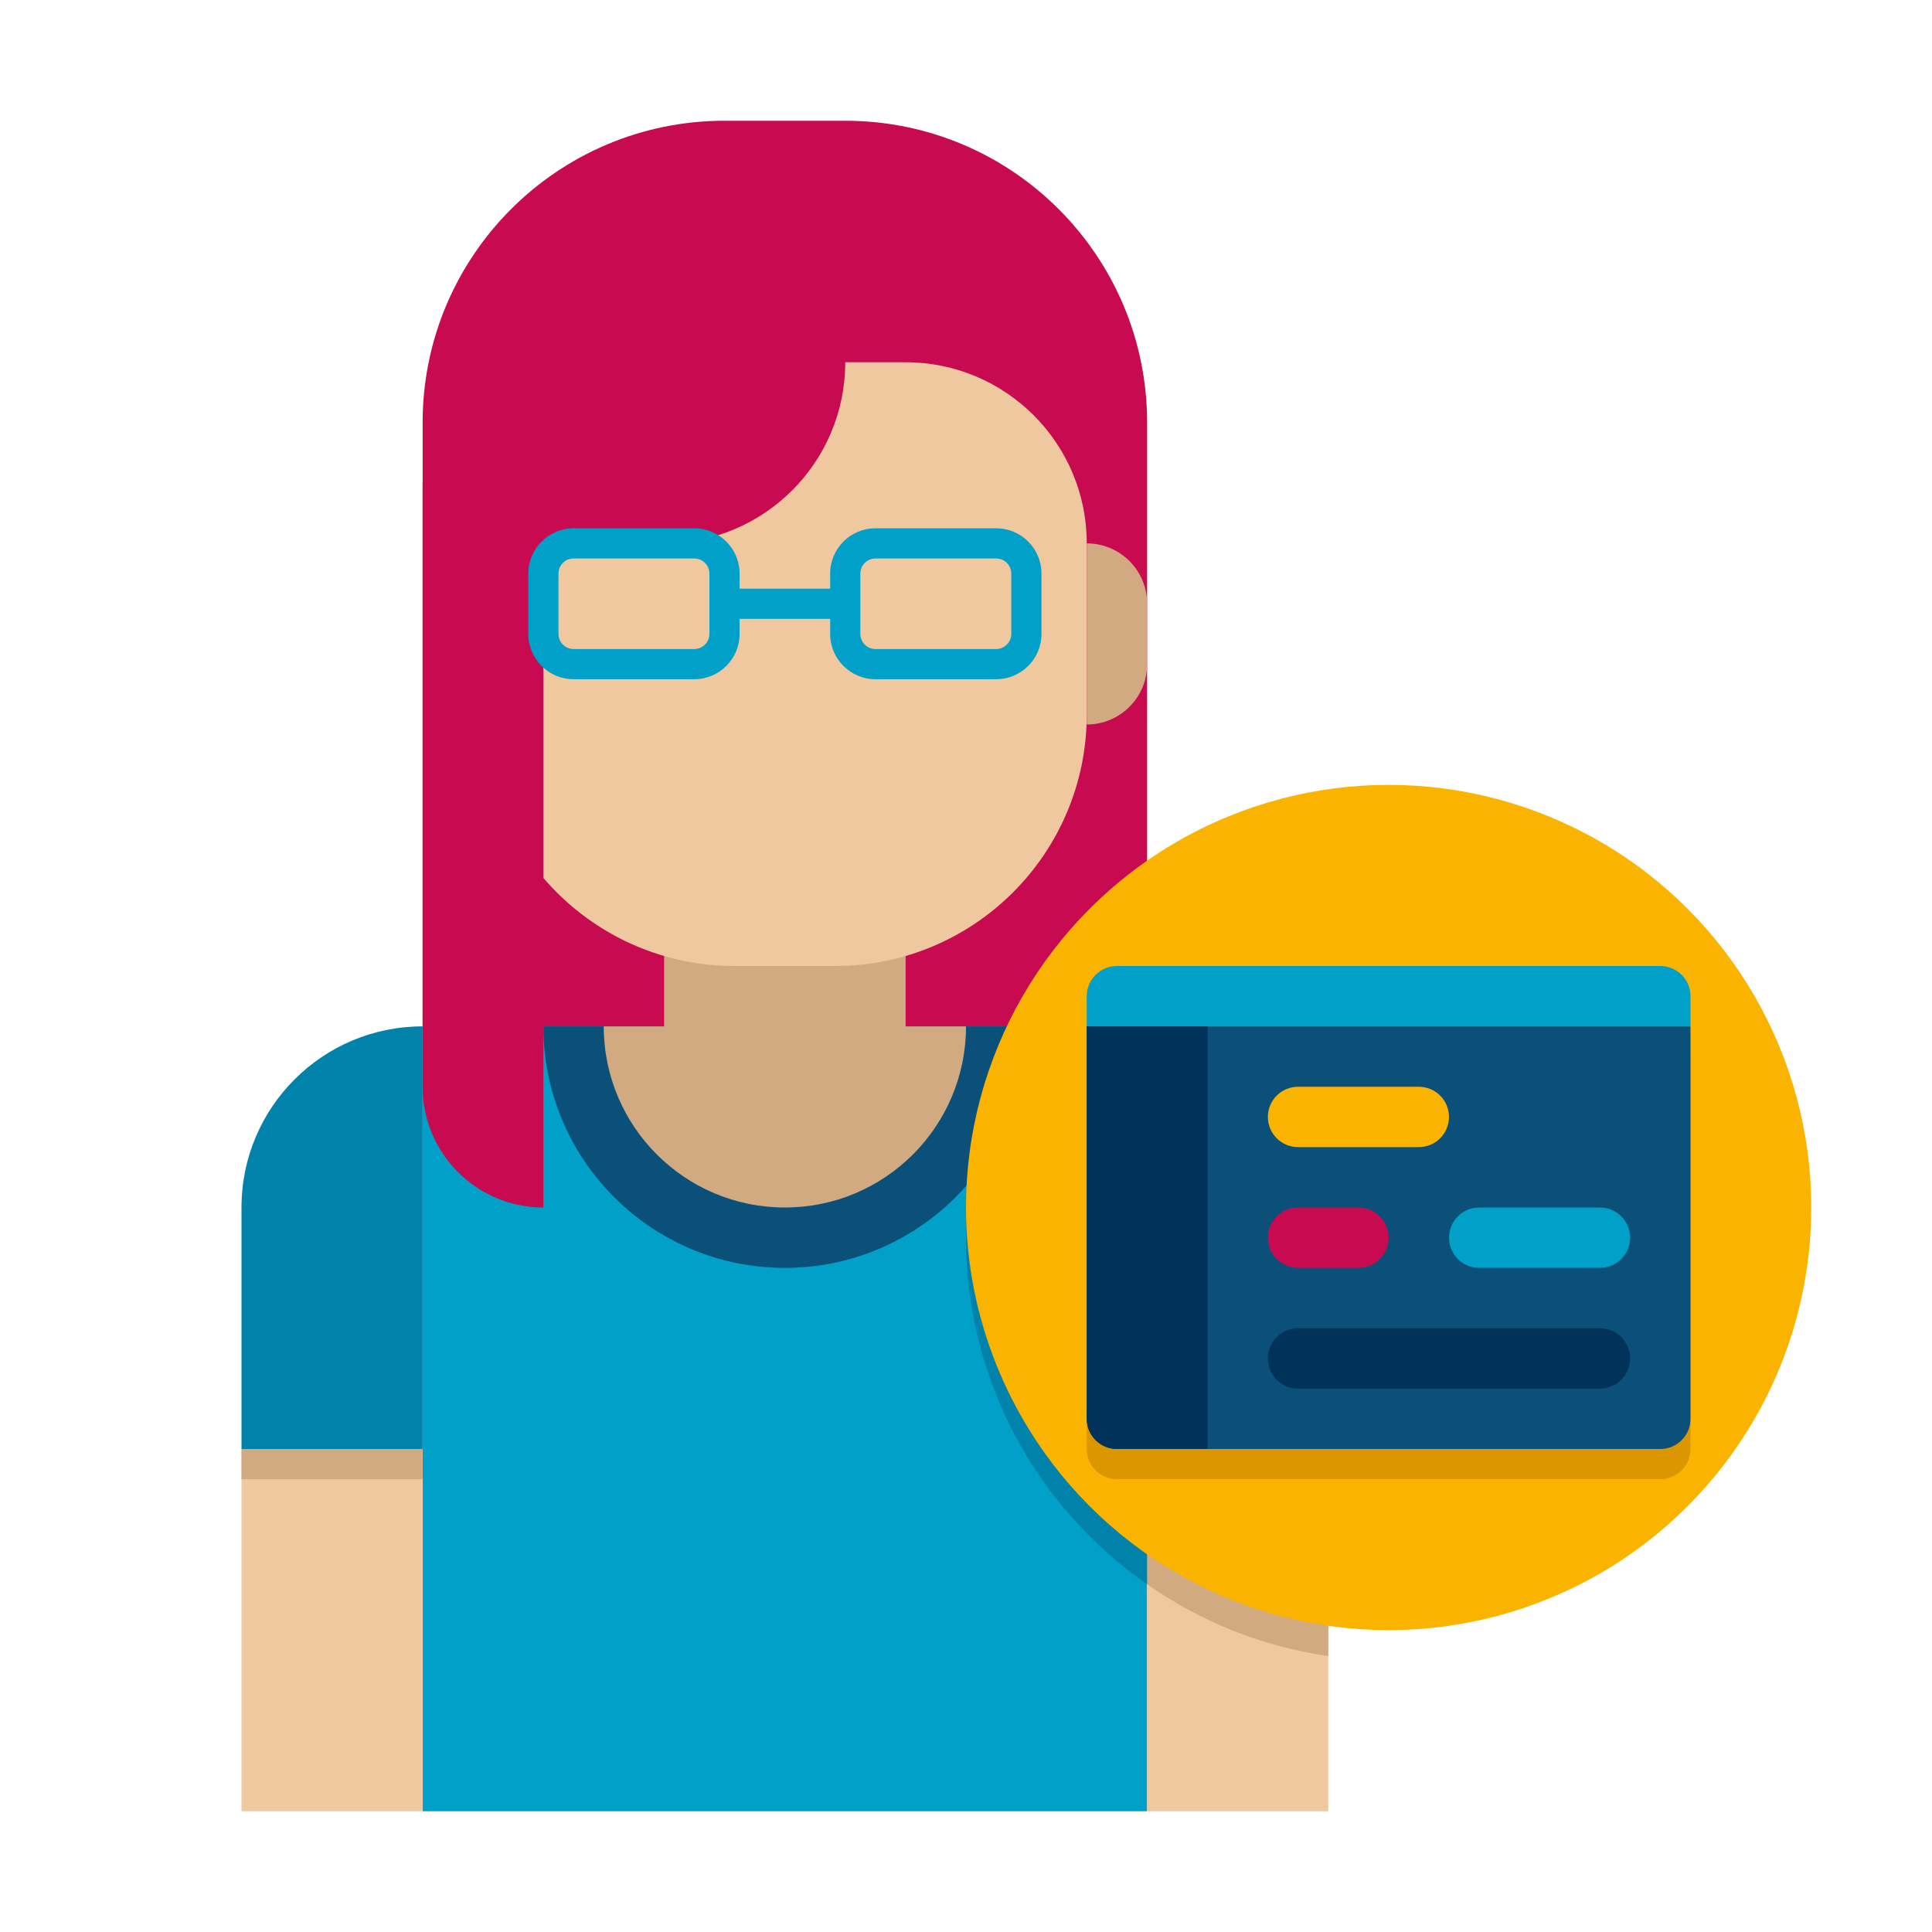 <svg height="512" viewBox="0 0 64 64" width="512" xmlns="http://www.w3.org/2000/svg"><g id="Icons"><g><g><g><path d="m24 4h4c5.523 0 10 4.477 10 10v20h-24v-20c0-5.523 4.477-10 10-10z" fill="#c80a50"/></g><g><path d="m14 34h24v26h-24z" fill="#00a0c8"/></g><g><g><path d="m14 34c-3.314 0-6 2.686-6 6v8h6z" fill="#0082aa"/></g><g><path d="m8 48h6v12h-6z" fill="#f0c8a0"/></g></g><g><g><path d="m38 34c3.314 0 6 2.686 6 6v8h-6z" fill="#0082aa"/></g><g><path d="m38 48h6v12h-6z" fill="#f0c8a0"/></g></g><g><path d="m34 34c0 4.418-3.582 8-8 8-4.418 0-8-3.582-8-8z" fill="#0a5078"/></g><g><path d="m30 34v-6h-8v6h-2c0 3.314 2.686 6 6 6s6-2.686 6-6z" fill="#d2aa82"/></g><g><path d="m24.333 32h3.333c4.603 0 8.334-3.731 8.334-8.333v-5.667c0-3.314-2.686-6-6-6h-2c0 3.314-2.686 6-6 6h-6v5.667c0 4.602 3.731 8.333 8.333 8.333z" fill="#f0c8a0"/></g><g><path d="m36 24v-6c1.105 0 2 .895 2 2v2c0 1.105-.895 2-2 2z" fill="#d2aa82"/></g><g><path d="m18 40v-24h-4v20c0 2.209 1.791 4 4 4z" fill="#c80a50"/></g><g><path d="m8 48h6v1h-6z" fill="#d2aa82"/></g><g><path d="m38 48h6v1h-6z" fill="#d2aa82"/></g></g><path d="m33 17.5h-4c-.827 0-1.5.673-1.5 1.5v.5h-3v-.5c0-.827-.673-1.5-1.5-1.5h-4c-.827 0-1.5.673-1.5 1.5v2c0 .827.673 1.5 1.5 1.5h4c.827 0 1.5-.673 1.5-1.5v-.5h3v.5c0 .827.673 1.5 1.5 1.5h4c.827 0 1.5-.673 1.5-1.5v-2c0-.827-.673-1.5-1.5-1.5zm-9.5 3.5c0 .276-.225.5-.5.5h-4c-.275 0-.5-.224-.5-.5v-2c0-.276.225-.5.5-.5h4c.275 0 .5.224.5.5zm10 0c0 .276-.225.5-.5.5h-4c-.275 0-.5-.224-.5-.5v-2c0-.276.225-.5.5-.5h4c.275 0 .5.224.5.5z" fill="#00a0c8"/><g><path d="m44 48v6.86c-2.21-.32-4.25-1.15-6-2.38v-4.48z" fill="#d2aa82"/></g><g><path d="m38 34v18.48c-3.63-2.52-6-6.73-6-11.48 0-2.55.68-4.94 1.88-7z" fill="#0082aa"/></g><g><circle cx="46" cy="40" fill="#fab400" r="14"/></g><g><path d="m55 49h-18c-.552 0-1-.448-1-1v-13h20v13c0 .552-.448 1-1 1z" fill="#dc9600"/></g><g><path d="m55 48h-18c-.552 0-1-.448-1-1v-13h20v13c0 .552-.448 1-1 1z" fill="#0a5078"/></g><g><path d="m55 32h-18c-.552 0-1 .448-1 1v1h20v-1c0-.552-.448-1-1-1z" fill="#00a0c8"/></g><g><path d="m37 48h3v-14h-4v13c0 .552.448 1 1 1z" fill="#00325a"/></g><g><g><path d="m47 38h-4c-.552 0-1-.448-1-1 0-.552.448-1 1-1h4c.552 0 1 .448 1 1 0 .552-.448 1-1 1z" fill="#fab400"/></g><g><path d="m53 46h-10c-.552 0-1-.448-1-1 0-.552.448-1 1-1h10c.552 0 1 .448 1 1 0 .552-.448 1-1 1z" fill="#00325a"/></g><g><path d="m45 42h-2c-.552 0-1-.448-1-1 0-.552.448-1 1-1h2c.552 0 1 .448 1 1 0 .552-.448 1-1 1z" fill="#c80a50"/></g><g><path d="m53 42h-4c-.552 0-1-.448-1-1 0-.552.448-1 1-1h4c.552 0 1 .448 1 1 0 .552-.448 1-1 1z" fill="#00a0c8"/></g></g></g></g></svg>